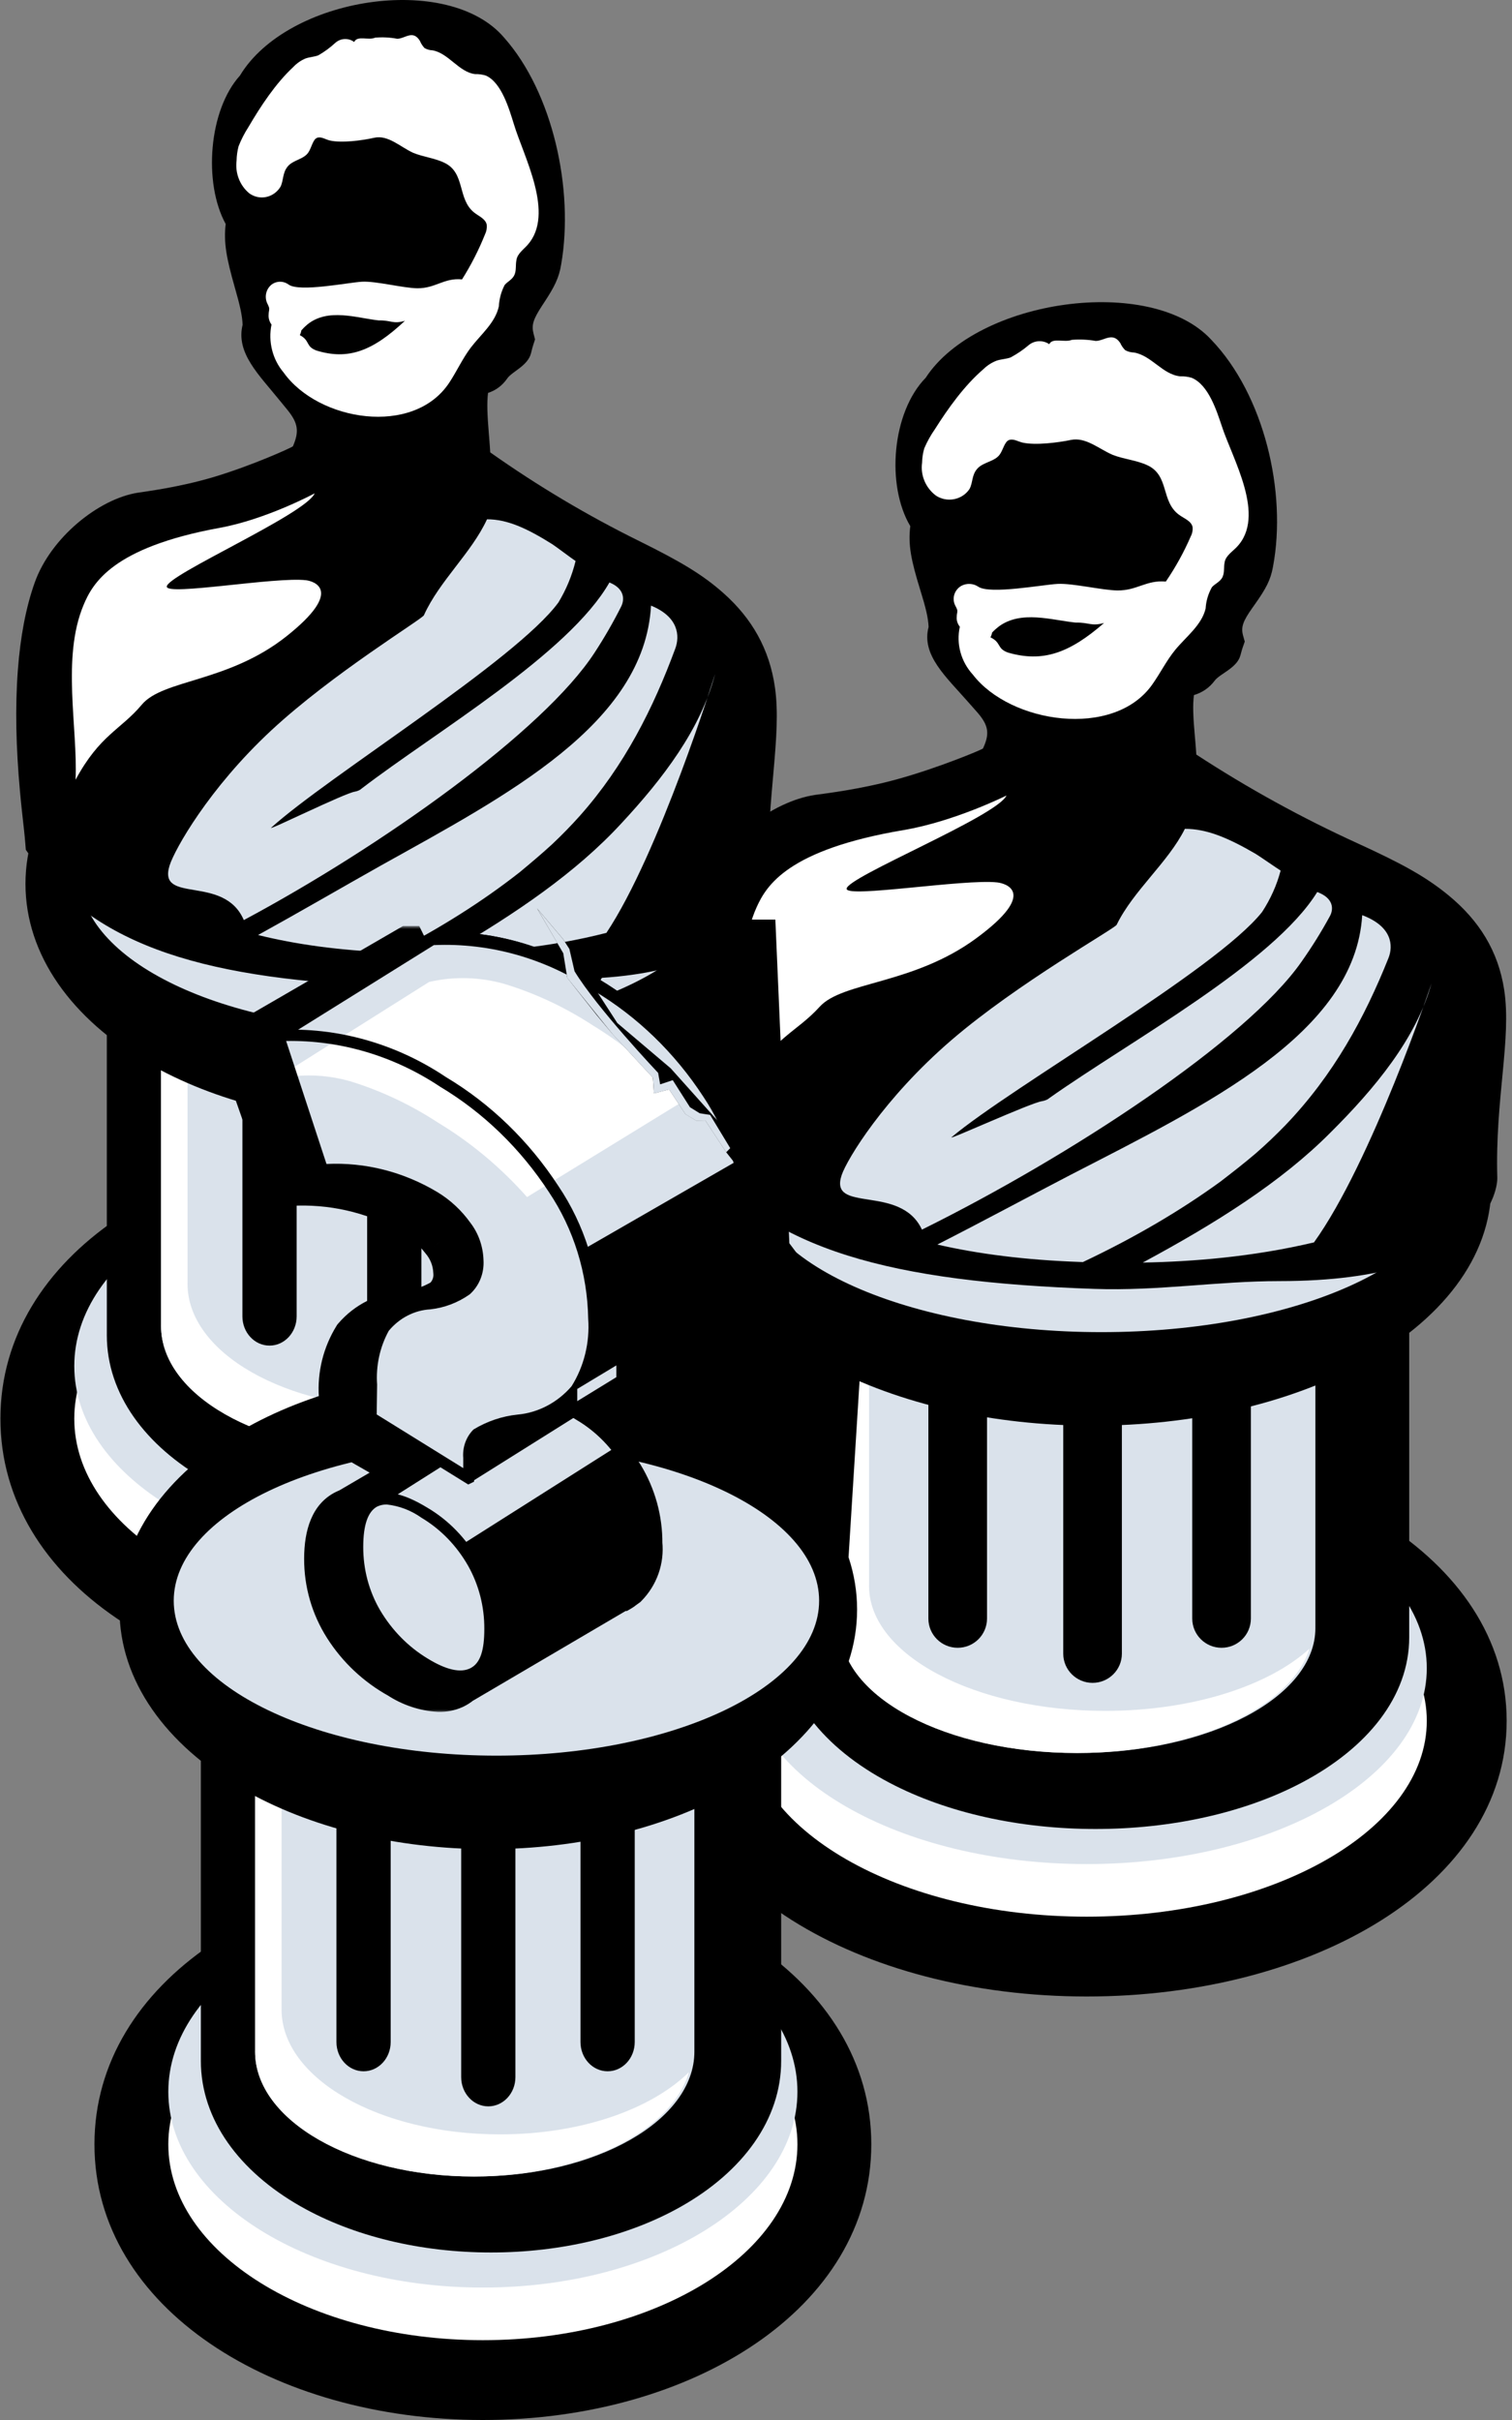 <svg width="250" height="400" viewBox="0 0 250 400" fill="none" xmlns="http://www.w3.org/2000/svg">
<rect x="0" y="0" width="250" height="400" fill="#808080" stroke="none"/>
<path d="M64.293 280.054C29.716 280.054 0.07 261.605 0.07 234.492C0.07 207.379 29.716 188.931 64.293 188.931C98.87 188.931 128.515 207.379 128.515 234.492C128.515 261.605 98.87 280.054 64.293 280.054Z" fill="black"/>
<path d="M64.293 266.859C93.017 266.859 116.303 252.368 116.303 234.492C116.303 216.617 93.017 202.126 64.293 202.126C35.568 202.126 12.283 216.617 12.283 234.492C12.283 252.368 35.568 266.859 64.293 266.859Z" fill="white"/>
<path d="M64.293 258.163C93.017 258.163 116.303 243.673 116.303 225.797C116.303 207.922 93.017 193.431 64.293 193.431C35.568 193.431 12.283 207.922 12.283 225.797C12.283 243.673 35.568 258.163 64.293 258.163Z" fill="#DAE2EB"/>
<path d="M113.613 220.695C113.613 230.429 107.241 238.99 97.127 244.737C88.418 249.685 77.264 252.366 65.638 252.366C54.012 252.366 42.857 249.685 34.148 244.737C24.035 238.99 17.663 230.429 17.663 220.695C17.663 220.602 17.663 220.509 17.665 220.416L17.663 150.62C17.663 142.248 26.132 135.461 36.58 135.461H94.696C105.143 135.461 113.613 142.248 113.613 150.62V220.51C113.613 220.536 113.613 220.563 113.613 220.589C113.613 220.625 113.613 220.66 113.613 220.695Z" fill="black"/>
<path d="M99.263 218.938H99.265V131.596H26.63L26.633 218.938C26.631 219.015 26.63 219.093 26.63 219.17C26.63 230.567 42.89 239.806 62.948 239.806C83.005 239.806 99.265 230.567 99.265 219.17C99.265 219.093 99.264 219.015 99.263 218.938Z" fill="#DAE2EB"/>
<path d="M98.368 222.555C95.542 232.342 80.667 239.806 62.741 239.806C42.798 239.806 26.63 230.567 26.63 219.17C26.63 219.093 26.631 219.015 26.633 218.938L26.63 131.596H31.008L31.01 211.976C31.008 212.053 31.008 212.131 31.008 212.208C31.008 223.605 47.175 232.844 67.118 232.844C80.463 232.844 92.117 228.707 98.368 222.555Z" fill="white"/>
<path d="M65.189 185.701C49.991 185.701 35.499 182.14 24.347 175.662C11.884 168.423 4.212 157.885 4.212 146.088C4.212 134.291 11.884 123.754 24.347 116.514C35.499 110.036 49.991 106.476 65.189 106.476C80.387 106.476 94.879 110.036 106.031 116.514C118.494 123.754 126.166 134.291 126.166 146.088C126.166 157.885 118.494 168.423 106.031 175.662C94.879 182.14 80.387 185.701 65.189 185.701Z" fill="black"/>
<path d="M66.534 170.243C96.001 170.243 119.889 158.78 119.889 144.639C119.889 130.499 96.001 119.036 66.534 119.036C37.067 119.036 13.179 130.499 13.179 144.639C13.179 158.78 37.067 170.243 66.534 170.243Z" fill="#DAE2EB"/>
<path fill-rule="evenodd" clip-rule="evenodd" d="M51.701 136.908C65.546 116.793 120.025 147.683 103.676 125.647C87.327 103.612 60.659 117.852 41.522 121.998C22.386 126.144 9.241 136.654 12.164 145.474C15.087 154.293 37.856 157.023 51.701 136.908Z" fill="black"/>
<path fill-rule="evenodd" clip-rule="evenodd" d="M84.917 177.006C87.393 177.006 89.401 179.169 89.401 181.837V217.585C89.401 220.253 87.393 222.415 84.917 222.415C82.441 222.415 80.434 220.253 80.434 217.585V181.837C80.434 179.169 82.441 177.006 84.917 177.006Z" fill="black"/>
<path fill-rule="evenodd" clip-rule="evenodd" d="M65.189 177.006C67.666 177.006 69.673 179.169 69.673 181.837V223.382C69.673 226.05 67.666 228.212 65.189 228.212C62.713 228.212 60.706 226.05 60.706 223.382V181.837C60.706 179.169 62.713 177.006 65.189 177.006Z" fill="black"/>
<path fill-rule="evenodd" clip-rule="evenodd" d="M44.565 177.006C47.041 177.006 49.048 179.169 49.048 181.837V217.585C49.048 220.253 47.041 222.415 44.565 222.415C42.088 222.415 40.081 220.253 40.081 217.585V181.837C40.081 179.169 42.088 177.006 44.565 177.006Z" fill="black"/>
<path fill-rule="evenodd" clip-rule="evenodd" d="M51.73 132.445C63.444 120.327 102.581 135.81 91.643 123.836C80.705 111.863 56.974 116.664 42.279 119.834C27.584 123.003 19.723 134.051 21.37 138.993C23.017 143.935 40.017 144.562 51.73 132.445Z" fill="white"/>
<path d="M105.743 89.458C112.507 92.81 116.14 94.95 119.611 98.031C124.32 102.211 127.231 107.269 128.137 113.65C129.29 121.779 126.728 131.737 127.086 144.795C127.119 146.008 126.024 161.813 93.81 161.806C84.268 161.804 75.292 163.464 65.449 163.094C34.593 161.933 15.823 156.814 4.773 141.175L4.27 140.463L4.199 139.574C4.131 138.74 4.052 137.907 3.961 137.075C3.941 136.889 3.738 135.094 3.665 134.419C3.522 133.104 3.398 131.87 3.283 130.587C2.658 123.597 2.478 116.979 2.958 110.689C3.371 105.272 4.265 100.442 5.735 96.308C8.395 88.822 16.339 82.469 22.754 81.445C24.039 81.239 29.594 80.563 35.356 78.84C41.669 76.951 48.182 74.002 48.432 73.771C49.489 71.323 49.297 69.954 47.557 67.79C47.391 67.586 46.553 66.568 46.311 66.269C42.768 61.887 38.979 58.351 40.115 53.678C40.043 52.089 39.703 50.592 38.809 47.459C37.444 42.671 36.956 40.076 37.316 37.025C33.588 30.237 34.513 18.197 39.67 12.497C47.544 -0.552 74.155 -4.586 83.342 6.212C91.412 15.292 94.928 31.357 92.788 43.694C92.432 45.916 91.686 47.393 89.974 49.999C89.79 50.278 89.704 50.408 89.615 50.545C88.163 52.772 87.85 53.739 88.222 55.164L88.465 56.099L88.167 57.015C88.062 57.337 87.981 57.641 87.802 58.371C87.289 60.468 84.662 61.406 83.869 62.555C83.067 63.715 81.998 64.521 80.691 64.944C80.493 66.617 80.565 68.504 80.839 71.829C80.868 72.17 80.88 72.319 80.895 72.508C80.966 73.39 81.019 74.114 81.055 74.773C88.928 80.333 97.18 85.241 105.743 89.458Z" fill="black"/>
<path d="M39.447 24.179C39.885 23.063 40.432 21.997 41.079 20.997C43.071 17.593 45.56 13.799 48.511 11.056C49.086 10.45 49.774 9.974 50.532 9.659C51.217 9.42 51.949 9.402 52.634 9.145C53.632 8.573 54.567 7.888 55.421 7.101C56.309 6.295 57.609 6.23 58.564 6.943C59.07 5.807 60.923 6.724 62.023 6.226C63.242 6.119 64.468 6.18 65.671 6.407C66.973 6.405 68.262 4.856 69.431 6.758C69.613 7.201 69.872 7.604 70.195 7.947C70.6 8.178 71.052 8.305 71.514 8.319C74.183 8.791 75.889 11.951 78.575 12.253C79.181 12.233 79.787 12.318 80.366 12.506C82.953 13.692 84.185 18.026 84.963 20.508C86.584 25.895 91.797 35.358 87.231 40.484C86.546 41.25 85.601 41.898 85.404 42.901C85.207 43.905 85.402 44.602 85.075 45.401C84.748 46.201 83.901 46.542 83.444 47.104C82.876 48.195 82.546 49.404 82.479 50.643C81.873 53.381 79.525 55.255 77.845 57.452C76.491 59.239 75.544 61.332 74.304 63.221C68.397 72.226 52.606 69.615 46.886 61.563C45.057 59.405 44.318 56.467 44.894 53.643C44.582 53.231 44.411 52.723 44.407 52.198C44.408 51.867 44.441 51.536 44.506 51.212L44.507 50.906C44.446 50.693 44.365 50.488 44.263 50.294C43.617 49.109 43.995 47.6 45.114 46.892C45.932 46.414 46.937 46.466 47.703 47.024C49.476 48.347 57.597 46.688 59.844 46.566C62.143 46.432 66.706 47.63 69.007 47.649C72.014 47.675 73.4 45.893 76.395 46.18C77.882 43.824 79.156 41.328 80.199 38.726C80.441 38.233 80.538 37.677 80.478 37.127C80.252 36.142 79.178 35.752 78.413 35.141C75.599 32.918 76.973 28.631 73.54 26.936C71.912 26.122 69.975 25.955 68.282 25.244C66.151 24.261 64.151 22.257 61.87 22.771C59.916 23.216 56.479 23.677 54.526 23.221C53.81 23.052 53.11 22.526 52.426 22.782C51.742 23.038 51.528 24.365 51.006 25.165C50.239 26.356 48.497 26.41 47.584 27.499C46.67 28.589 46.913 29.847 46.358 30.902C45.819 31.764 44.97 32.364 44.004 32.564C43.038 32.764 42.036 32.547 41.227 31.964C39.656 30.676 38.854 28.615 39.118 26.543C39.133 25.744 39.243 24.95 39.447 24.179ZM62.627 52.962C58.986 52.567 54.245 50.861 50.826 53.63C50.469 53.926 50.134 54.253 49.826 54.609C49.782 54.884 49.697 55.151 49.574 55.396C51.298 56.29 50.497 57.258 52.303 57.933C57.555 59.553 61.592 58.065 66.954 53.021C64.956 53.624 64.694 52.91 62.627 52.962Z" fill="white"/>
<path d="M52.03 81.543C50.558 84.993 27.596 95.027 27.575 96.96C27.558 98.531 45.548 95.299 50.617 95.909C51.782 96.05 57.039 97.49 47.386 105.156C37.733 112.822 26.967 112.272 23.455 116.462C19.942 120.652 16.519 121.436 12.492 128.888C12.884 120.302 10.166 108.746 13.811 100.014C15.314 96.413 18.578 90.489 36.301 87.253C44.085 85.832 52.03 81.543 52.03 81.543Z" fill="white"/>
<path fill-rule="evenodd" clip-rule="evenodd" d="M100.267 154.192C90.838 156.606 81.624 157.377 74.08 157.527C74.134 157.496 74.189 157.464 74.243 157.432C85.262 151.01 95.243 144.24 102.766 136.064C109.565 128.755 115.899 120.497 118.237 111.379C118.244 111.418 109.062 140.988 100.267 154.192ZM64.533 157.427C56.056 157.108 48.837 156.084 42.668 154.549C49.538 150.761 56.223 146.866 63.015 143.043C83.79 131.464 106.551 119.686 107.643 100.105C112.208 101.956 112.428 105.123 111.649 107.22C108.015 117.039 103.287 126.506 95.867 134.856C94.44 136.452 92.923 138.008 91.316 139.523C89.603 141.099 87.778 142.632 85.958 144.147C79.765 149.01 72.741 153.45 64.93 157.441C64.796 157.437 64.664 157.432 64.533 157.427ZM28.045 143.041C28.872 140.43 34.482 130.369 44.84 120.74C54.989 111.307 69.896 102.282 70.093 101.689C72.639 96.032 77.966 91.388 80.523 85.837C83.845 85.825 87.105 87.307 91.314 89.95C91.87 90.299 94.665 92.412 95.168 92.731C94.581 95.135 93.635 97.421 92.337 99.572C85.333 109.148 54.19 128.341 44.839 136.81C44.146 137.439 57.033 131.072 58.692 130.849C59.175 130.753 59.553 130.578 59.798 130.336C72.029 120.972 94.015 108.088 100.765 96.277C103.311 97.302 103.288 99.135 102.687 100.292C101.398 102.852 99.953 105.36 98.351 107.816C89.931 120.838 63.015 139.942 40.314 152.082C37.025 144.424 26.001 149.54 28.045 143.041Z" fill="#DAE2EB"/>
<path d="M179.679 330C142.294 330 110.242 311.551 110.242 284.439C110.242 257.326 142.294 238.877 179.679 238.877C217.063 238.877 249.116 257.326 249.116 284.439C249.116 311.551 217.063 330 179.679 330Z" fill="black"/>
<path d="M179.679 316.805C210.735 316.805 235.911 302.314 235.911 284.439C235.911 266.563 210.735 252.072 179.679 252.072C148.622 252.072 123.446 266.563 123.446 284.439C123.446 302.314 148.622 316.805 179.679 316.805Z" fill="white"/>
<path d="M179.679 308.11C210.735 308.11 235.911 293.619 235.911 275.743C235.911 257.868 210.735 243.377 179.679 243.377C148.622 243.377 123.446 257.868 123.446 275.743C123.446 293.619 148.622 308.11 179.679 308.11Z" fill="#DAE2EB"/>
<path d="M233.003 270.641C233.003 280.375 226.114 288.936 215.179 294.683C205.763 299.632 193.703 302.313 181.133 302.313C168.563 302.313 156.503 299.632 147.087 294.683C136.153 288.936 129.263 280.375 129.263 270.641C129.263 270.548 129.263 270.455 129.265 270.362L129.263 200.566C129.263 192.194 138.42 185.407 149.716 185.407H212.551C223.846 185.407 233.003 192.194 233.003 200.566V270.456C233.003 270.483 233.003 270.509 233.003 270.536C233.003 270.571 233.003 270.606 233.003 270.641Z" fill="black"/>
<path d="M217.488 268.884H217.491V181.542H138.959L138.961 268.884C138.959 268.962 138.959 269.039 138.959 269.116C138.959 280.513 156.539 289.752 178.225 289.752C199.911 289.752 217.491 280.513 217.491 269.116C217.491 269.039 217.49 268.962 217.488 268.884Z" fill="#DAE2EB"/>
<path d="M216.521 272.502C213.465 282.288 197.382 289.752 178.001 289.752C156.439 289.752 138.959 280.513 138.959 269.116C138.959 269.039 138.959 268.962 138.961 268.884L138.959 181.542H143.691L143.694 261.923C143.692 262 143.691 262.077 143.691 262.154C143.691 273.551 161.171 282.79 182.734 282.79C197.162 282.79 209.763 278.654 216.521 272.502Z" fill="white"/>
<path d="M180.649 235.647C164.217 235.647 148.548 232.086 136.491 225.608C123.016 218.369 114.72 207.832 114.72 196.034C114.72 184.237 123.016 173.7 136.491 166.461C148.548 159.983 164.217 156.422 180.649 156.422C197.08 156.422 212.749 159.983 224.806 166.461C238.281 173.7 246.577 184.237 246.577 196.034C246.577 207.832 238.281 218.369 224.806 225.608C212.749 232.086 197.08 235.647 180.649 235.647Z" fill="black"/>
<path d="M182.103 220.189C213.962 220.189 239.79 208.726 239.79 194.586C239.79 180.445 213.962 168.982 182.103 168.982C150.243 168.982 124.415 180.445 124.415 194.586C124.415 208.726 150.243 220.189 182.103 220.189Z" fill="#DAE2EB"/>
<path fill-rule="evenodd" clip-rule="evenodd" d="M166.065 186.854C181.033 166.739 239.936 197.629 222.26 175.594C204.584 153.558 175.75 167.798 155.06 171.944C134.369 176.09 120.158 186.601 123.318 195.42C126.478 204.24 151.096 206.969 166.065 186.854Z" fill="black"/>
<path fill-rule="evenodd" clip-rule="evenodd" d="M201.978 226.952C204.655 226.952 206.825 229.115 206.825 231.783V267.531C206.825 270.199 204.655 272.362 201.978 272.362C199.301 272.362 197.13 270.199 197.13 267.531V231.783C197.13 229.115 199.301 226.952 201.978 226.952Z" fill="black"/>
<path fill-rule="evenodd" clip-rule="evenodd" d="M180.648 226.952C183.326 226.952 185.496 229.115 185.496 231.783V273.328C185.496 275.996 183.326 278.159 180.648 278.159C177.971 278.159 175.801 275.996 175.801 273.328V231.783C175.801 229.115 177.971 226.952 180.648 226.952Z" fill="black"/>
<path fill-rule="evenodd" clip-rule="evenodd" d="M158.349 226.952C161.026 226.952 163.197 229.115 163.197 231.783V267.531C163.197 270.199 161.026 272.362 158.349 272.362C155.672 272.362 153.501 270.199 153.501 267.531V231.783C153.501 229.115 155.672 226.952 158.349 226.952Z" fill="black"/>
<path fill-rule="evenodd" clip-rule="evenodd" d="M166.097 182.391C178.761 170.274 221.076 185.756 209.249 173.782C197.423 161.809 171.766 166.61 155.878 169.78C139.989 172.95 131.49 183.998 133.271 188.939C135.052 193.881 153.433 194.508 166.097 182.391Z" fill="white"/>
<path d="M224.495 139.405C231.808 142.756 235.736 144.896 239.489 147.978C244.58 152.157 247.728 157.215 248.706 163.597C249.953 171.725 247.183 181.683 247.57 194.741C247.606 195.954 246.422 211.759 211.593 211.752C201.276 211.75 191.571 213.41 180.929 213.04C147.568 211.879 127.274 206.76 115.327 191.121L114.783 190.41L114.705 189.52C114.633 188.686 114.547 187.853 114.449 187.021C114.427 186.836 114.208 185.04 114.128 184.365C113.974 183.05 113.839 181.816 113.715 180.533C113.04 173.543 112.845 166.925 113.364 160.635C113.811 155.219 114.778 150.389 116.366 146.254C119.242 138.768 127.832 132.416 134.767 131.391C136.157 131.186 142.162 130.509 148.393 128.786C155.218 126.898 162.26 123.949 162.53 123.717C163.673 121.269 163.466 119.9 161.584 117.737C161.405 117.532 160.499 116.515 160.237 116.215C156.406 111.833 152.31 108.297 153.538 103.624C153.46 102.035 153.092 100.538 152.126 97.405C150.65 92.617 150.123 90.022 150.512 86.971C146.481 80.183 147.482 68.143 153.057 62.443C161.571 49.394 190.342 45.36 200.275 56.158C209 65.238 212.801 81.303 210.488 93.64C210.102 95.862 209.297 97.339 207.445 99.945C207.246 100.224 207.154 100.354 207.057 100.492C205.487 102.718 205.149 103.686 205.55 105.111L205.814 106.045L205.491 106.961C205.378 107.283 205.291 107.587 205.097 108.317C204.542 110.414 201.702 111.352 200.844 112.501C199.978 113.661 198.822 114.467 197.409 114.891C197.194 116.564 197.272 118.45 197.569 121.775C197.599 122.116 197.613 122.265 197.629 122.454C197.706 123.336 197.763 124.06 197.802 124.719C206.315 130.279 215.236 135.187 224.495 139.405Z" fill="black"/>
<path d="M152.815 74.126C153.289 73.01 153.881 71.944 154.58 70.944C156.733 67.54 159.425 63.746 162.616 61.004C163.237 60.397 163.981 59.922 164.801 59.606C165.541 59.367 166.333 59.349 167.073 59.093C168.152 58.521 169.163 57.835 170.086 57.048C171.047 56.243 172.452 56.177 173.484 56.89C174.032 55.754 176.035 56.671 177.225 56.173C178.542 56.067 179.868 56.128 181.168 56.354C182.577 56.352 183.97 54.803 185.234 56.706C185.43 57.148 185.71 57.552 186.06 57.895C186.498 58.125 186.986 58.252 187.486 58.267C190.372 58.739 192.216 61.899 195.12 62.201C195.776 62.18 196.43 62.266 197.056 62.453C199.854 63.639 201.185 67.973 202.027 70.455C203.779 75.843 209.416 85.306 204.479 90.431C203.739 91.197 202.717 91.845 202.504 92.849C202.291 93.852 202.501 94.549 202.148 95.349C201.795 96.148 200.879 96.49 200.385 97.052C199.771 98.143 199.414 99.351 199.341 100.59C198.686 103.329 196.148 105.203 194.331 107.399C192.867 109.186 191.843 111.279 190.502 113.169C184.116 122.173 167.043 119.562 160.858 111.511C158.881 109.352 158.082 106.414 158.704 103.59C158.367 103.179 158.182 102.67 158.178 102.145C158.179 101.814 158.215 101.483 158.285 101.159L158.286 100.853C158.221 100.64 158.133 100.435 158.023 100.241C157.324 99.056 157.732 97.547 158.943 96.839C159.827 96.362 160.914 96.413 161.742 96.971C163.659 98.295 172.439 96.635 174.869 96.513C177.354 96.379 182.288 97.577 184.775 97.596C188.026 97.622 189.525 95.84 192.763 96.127C194.371 93.771 195.748 91.276 196.877 88.674C197.138 88.18 197.243 87.624 197.178 87.075C196.933 86.089 195.772 85.699 194.945 85.088C191.903 82.865 193.388 78.578 189.676 76.883C187.917 76.069 185.822 75.902 183.992 75.191C181.687 74.208 179.525 72.204 177.059 72.718C174.946 73.163 171.231 73.624 169.119 73.168C168.344 72.999 167.588 72.473 166.848 72.729C166.109 72.985 165.878 74.312 165.313 75.112C164.484 76.303 162.6 76.357 161.613 77.447C160.625 78.536 160.887 79.794 160.287 80.849C159.705 81.712 158.787 82.311 157.742 82.511C156.698 82.711 155.615 82.495 154.74 81.912C153.041 80.623 152.174 78.563 152.459 76.491C152.476 75.692 152.595 74.897 152.815 74.126ZM177.877 102.909C173.941 102.515 168.815 100.808 165.118 103.577C164.732 103.873 164.371 104.2 164.037 104.556C163.989 104.832 163.897 105.098 163.764 105.344C165.628 106.237 164.762 107.206 166.715 107.88C172.393 109.5 176.758 108.012 182.556 102.968C180.396 103.571 180.112 102.858 177.877 102.909Z" fill="white"/>
<path d="M166.42 131.489C164.83 134.939 140.003 144.974 139.98 146.906C139.962 148.477 159.412 145.245 164.893 145.856C166.153 145.996 171.836 147.436 161.4 155.102C150.963 162.768 139.323 162.218 135.525 166.408C131.728 170.598 128.026 171.382 123.673 178.834C124.097 170.248 121.158 158.692 125.099 149.961C126.724 146.36 130.252 140.435 149.415 137.2C157.831 135.779 166.42 131.489 166.42 131.489Z" fill="white"/>
<path fill-rule="evenodd" clip-rule="evenodd" d="M217.259 205.355C207.064 207.769 197.101 208.541 188.945 208.69C189.004 208.659 189.063 208.627 189.121 208.595C201.035 202.173 211.826 195.404 219.96 187.227C227.312 179.918 234.159 171.66 236.687 162.542C236.695 162.582 226.767 192.151 217.259 205.355ZM178.623 208.59C169.458 208.271 161.652 207.247 154.983 205.713C162.411 201.924 169.639 198.029 176.982 194.206C199.444 182.627 224.053 170.849 225.233 151.268C230.169 153.119 230.407 156.286 229.565 158.384C225.635 168.202 220.524 177.669 212.501 186.019C210.958 187.615 209.318 189.171 207.58 190.686C205.729 192.262 203.755 193.795 201.787 195.311C195.092 200.173 187.498 204.613 179.052 208.605C178.908 208.6 178.765 208.595 178.623 208.59ZM139.173 194.204C140.067 191.593 146.132 181.532 157.331 171.904C168.304 162.47 184.421 153.445 184.634 152.852C187.388 147.195 193.146 142.551 195.911 137C199.503 136.988 203.028 138.47 207.578 141.113C208.179 141.462 211.202 143.575 211.745 143.894C211.111 146.298 210.088 148.584 208.684 150.735C201.112 160.311 167.44 179.505 157.33 187.973C156.581 188.602 170.514 182.235 172.308 182.012C172.83 181.916 173.239 181.741 173.503 181.499C186.728 172.135 210.499 159.252 217.797 147.44C220.549 148.465 220.525 150.298 219.875 151.456C218.482 154.015 216.919 156.523 215.187 158.979C206.083 172.001 176.982 191.105 152.437 203.245C148.882 195.587 136.963 200.703 139.173 194.204Z" fill="#DAE2EB"/>
<path d="M79.841 400C45.264 400 15.618 381.551 15.618 354.439C15.618 327.326 45.264 308.877 79.841 308.877C114.417 308.877 144.063 327.326 144.063 354.439C144.063 381.551 114.417 400 79.841 400Z" fill="black"/>
<path d="M79.841 386.805C108.565 386.805 131.851 372.314 131.851 354.439C131.851 336.563 108.565 322.072 79.841 322.072C51.116 322.072 27.831 336.563 27.831 354.439C27.831 372.314 51.116 386.805 79.841 386.805Z" fill="white"/>
<path d="M79.841 378.11C108.565 378.11 131.851 363.619 131.851 345.743C131.851 327.868 108.565 313.377 79.841 313.377C51.116 313.377 27.831 327.868 27.831 345.743C27.831 363.619 51.116 378.11 79.841 378.11Z" fill="#DAE2EB"/>
<path d="M129.161 340.64C129.161 350.374 122.789 358.935 112.675 364.682C103.966 369.631 92.812 372.312 81.186 372.312C69.56 372.312 58.405 369.631 49.696 364.682C39.583 358.935 33.211 350.374 33.211 340.64C33.211 340.547 33.211 340.454 33.213 340.361L33.211 270.565C33.211 262.193 41.68 255.406 52.127 255.406H110.244C120.691 255.406 129.161 262.193 129.161 270.565V340.455C129.161 340.482 129.161 340.508 129.161 340.535C129.161 340.57 129.161 340.605 129.161 340.64Z" fill="black"/>
<path d="M114.811 338.884H114.813V251.542H42.178L42.181 338.884C42.179 338.962 42.178 339.039 42.178 339.116C42.178 350.513 58.438 359.752 78.496 359.752C98.553 359.752 114.813 350.513 114.813 339.116C114.813 339.039 114.812 338.962 114.811 338.884Z" fill="#DAE2EB"/>
<path d="M113.916 342.502C111.09 352.288 96.215 359.752 78.289 359.752C58.346 359.752 42.178 350.513 42.178 339.116C42.178 339.039 42.179 338.962 42.181 338.884L42.178 251.542H46.556L46.558 331.923C46.556 332 46.555 332.077 46.555 332.154C46.555 343.551 62.723 352.79 82.666 352.79C96.011 352.79 107.665 348.654 113.916 342.502Z" fill="white"/>
<path d="M80.738 305.647C65.54 305.647 51.047 302.086 39.896 295.608C27.433 288.369 19.76 277.832 19.76 266.034C19.76 254.237 27.433 243.7 39.896 236.461C51.047 229.983 65.54 226.422 80.738 226.422C95.936 226.422 110.428 229.983 121.58 236.461C134.042 243.7 141.715 254.237 141.715 266.034C141.715 277.832 134.042 288.369 121.58 295.608C110.428 302.086 95.936 305.647 80.738 305.647Z" fill="black"/>
<path d="M82.082 290.189C111.549 290.189 135.437 278.726 135.437 264.586C135.437 250.445 111.549 238.982 82.082 238.982C52.615 238.982 28.727 250.445 28.727 264.586C28.727 278.726 52.615 290.189 82.082 290.189Z" fill="#DAE2EB"/>
<path fill-rule="evenodd" clip-rule="evenodd" d="M100.465 296.951C102.941 296.951 104.949 299.114 104.949 301.782V337.53C104.949 340.198 102.941 342.361 100.465 342.361C97.989 342.361 95.981 340.198 95.981 337.53V301.782C95.981 299.114 97.989 296.951 100.465 296.951Z" fill="black"/>
<path fill-rule="evenodd" clip-rule="evenodd" d="M80.737 296.951C83.213 296.951 85.221 299.114 85.221 301.782V343.327C85.221 345.995 83.213 348.158 80.737 348.158C78.261 348.158 76.254 345.995 76.254 343.327V301.782C76.254 299.114 78.261 296.951 80.737 296.951Z" fill="black"/>
<path fill-rule="evenodd" clip-rule="evenodd" d="M60.113 296.951C62.589 296.951 64.596 299.114 64.596 301.782V337.53C64.596 340.198 62.589 342.361 60.113 342.361C57.636 342.361 55.629 340.198 55.629 337.53V301.782C55.629 299.114 57.636 296.951 60.113 296.951Z" fill="black"/>
<path d="M142.546 221.5L130.514 205.5L128.2 152H117.094L110.152 172L123.11 196.5L108.764 221.5L106.45 233.5L123.11 240.5L140.232 258.5L142.546 221.5Z" fill="black"/>
<mask id="path-47-outside-1_838_44408" maskUnits="userSpaceOnUse" x="32.834" y="153.06" width="96" height="130" fill="black">
<rect fill="white" x="32.834" y="153.06" width="96" height="130"/>
<path fill-rule="evenodd" clip-rule="evenodd" d="M102.627 227.972V230.627L94.625 235.269C98.203 237.301 101.211 240.196 103.371 243.688C105.461 247.139 106.55 251.095 106.52 255.122C106.659 256.469 106.498 257.829 106.048 259.107C105.598 260.385 104.87 261.548 103.917 262.515L103.371 262.909C103.21 263.048 103.036 263.172 102.851 263.279H102.628L76.452 278.658C76.092 278.963 75.693 279.217 75.255 279.419C74.4 279.804 73.467 279.99 72.528 279.961C70.095 279.81 67.745 279.028 65.71 277.694C62.005 275.645 58.876 272.705 56.611 269.143C54.421 265.701 53.269 261.708 53.288 257.635C53.288 253.274 54.479 250.489 56.834 249.306C57.021 249.212 57.213 249.13 57.41 249.059L67.1 243.385L55.718 236.862V230.726C55.474 227.215 56.341 223.717 58.198 220.721C59.275 219.462 60.597 218.432 62.083 217.691C63.57 216.95 65.191 216.514 66.85 216.409C69.038 216.217 71.151 215.526 73.024 214.388C73.607 213.866 74.057 213.214 74.337 212.486C74.617 211.758 74.72 210.974 74.636 210.199C74.547 208.386 73.859 206.654 72.677 205.27C71.236 203.411 69.431 201.86 67.371 200.712C61.432 197.448 54.683 195.927 47.908 196.325L46.941 195.561L39.386 173.966L39.231 173.851L38.834 172.742L39.012 172.614L38.958 172.57L39.484 172.265C39.571 172.202 39.664 172.148 39.762 172.104L67.312 156.137L67.445 156.06H67.445L71.18 163.693C74.285 163.495 77.411 163.793 80.438 164.586C85.979 166.146 91.283 168.442 96.206 171.412C102.188 174.786 107.621 179.039 112.322 184.029L89.413 197.037C89.647 197.356 89.879 197.677 90.107 198.001C92.362 201.091 94.134 204.476 95.382 208.04L122.661 193.516L123.95 203.422L122.983 213.18L116.611 219.193L102.187 227.071L102.627 227.972ZM124.966 203.866C124.802 195.948 122.207 188.27 117.528 181.86C117.201 181.395 116.866 180.935 116.526 180.48C116.866 180.935 117.2 181.395 117.528 181.86C122.207 188.27 124.802 195.948 124.966 203.866C124.979 204.055 124.989 204.243 124.997 204.432C124.989 204.243 124.979 204.055 124.966 203.866ZM120.414 217.565L119.611 218.035L119.462 218.133L120.428 217.591L120.414 217.565ZM119.233 218.283C118.508 218.757 117.776 219.22 117.037 219.672C117.803 219.268 118.538 218.804 119.233 218.283ZM96.709 163.412C96.947 163.555 97.184 163.7 97.421 163.847C97.63 163.962 97.84 164.08 98.048 164.198C97.84 164.08 97.63 163.962 97.421 163.847C97.185 163.7 96.947 163.555 96.709 163.412Z"/>
</mask>
<path fill-rule="evenodd" clip-rule="evenodd" d="M102.627 227.972V230.627L94.625 235.269C98.203 237.301 101.211 240.196 103.371 243.688C105.461 247.139 106.55 251.095 106.52 255.122C106.659 256.469 106.498 257.829 106.048 259.107C105.598 260.385 104.87 261.548 103.917 262.515L103.371 262.909C103.21 263.048 103.036 263.172 102.851 263.279H102.628L76.452 278.658C76.092 278.963 75.693 279.217 75.255 279.419C74.4 279.804 73.467 279.99 72.528 279.961C70.095 279.81 67.745 279.028 65.71 277.694C62.005 275.645 58.876 272.705 56.611 269.143C54.421 265.701 53.269 261.708 53.288 257.635C53.288 253.274 54.479 250.489 56.834 249.306C57.021 249.212 57.213 249.13 57.41 249.059L67.1 243.385L55.718 236.862V230.726C55.474 227.215 56.341 223.717 58.198 220.721C59.275 219.462 60.597 218.432 62.083 217.691C63.57 216.95 65.191 216.514 66.85 216.409C69.038 216.217 71.151 215.526 73.024 214.388C73.607 213.866 74.057 213.214 74.337 212.486C74.617 211.758 74.72 210.974 74.636 210.199C74.547 208.386 73.859 206.654 72.677 205.27C71.236 203.411 69.431 201.86 67.371 200.712C61.432 197.448 54.683 195.927 47.908 196.325L46.941 195.561L39.386 173.966L39.231 173.851L38.834 172.742L39.012 172.614L38.958 172.57L39.484 172.265C39.571 172.202 39.664 172.148 39.762 172.104L67.312 156.137L67.445 156.06H67.445L71.18 163.693C74.285 163.495 77.411 163.793 80.438 164.586C85.979 166.146 91.283 168.442 96.206 171.412C102.188 174.786 107.621 179.039 112.322 184.029L89.413 197.037C89.647 197.356 89.879 197.677 90.107 198.001C92.362 201.091 94.134 204.476 95.382 208.04L122.661 193.516L123.95 203.422L122.983 213.18L116.611 219.193L102.187 227.071L102.627 227.972ZM124.966 203.866C124.802 195.948 122.207 188.27 117.528 181.86C117.201 181.395 116.866 180.935 116.526 180.48C116.866 180.935 117.2 181.395 117.528 181.86C122.207 188.27 124.802 195.948 124.966 203.866C124.979 204.055 124.989 204.243 124.997 204.432C124.989 204.243 124.979 204.055 124.966 203.866ZM120.414 217.565L119.611 218.035L119.462 218.133L120.428 217.591L120.414 217.565ZM119.233 218.283C118.508 218.757 117.776 219.22 117.037 219.672C117.803 219.268 118.538 218.804 119.233 218.283ZM96.709 163.412C96.947 163.555 97.184 163.7 97.421 163.847C97.63 163.962 97.84 164.08 98.048 164.198C97.84 164.08 97.63 163.962 97.421 163.847C97.185 163.7 96.947 163.555 96.709 163.412Z" fill="black"/>
<path d="M102.627 230.627L104.133 233.222L105.627 232.355V230.627H102.627ZM102.627 227.972H105.627V227.277L105.322 226.653L102.627 227.972ZM94.625 235.269L93.12 232.673L88.599 235.295L93.143 237.877L94.625 235.269ZM103.371 243.688L105.938 242.134L105.93 242.122L105.923 242.11L103.371 243.688ZM106.52 255.122L103.52 255.1L103.519 255.265L103.536 255.43L106.52 255.122ZM106.048 259.107L103.218 258.111L103.218 258.111L106.048 259.107ZM103.917 262.515L105.674 264.946L105.877 264.8L106.052 264.622L103.917 262.515ZM103.371 262.909L101.614 260.478L101.51 260.553L101.412 260.637L103.371 262.909ZM102.851 263.279V266.279H103.654L104.35 265.877L102.851 263.279ZM102.628 263.279V260.279H101.811L101.108 260.692L102.628 263.279ZM76.452 278.658L74.932 276.072L74.71 276.202L74.513 276.369L76.452 278.658ZM75.255 279.419L76.488 282.154L76.501 282.149L76.513 282.143L75.255 279.419ZM72.528 279.961L72.342 282.955L72.389 282.958L72.437 282.96L72.528 279.961ZM65.71 277.694L67.355 275.185L67.261 275.123L67.162 275.069L65.71 277.694ZM56.611 269.143L59.142 267.533L59.142 267.533L56.611 269.143ZM53.288 257.635L56.288 257.65L56.288 257.643V257.635H53.288ZM56.834 249.306L58.18 251.987L58.18 251.987L56.834 249.306ZM57.41 249.059L58.427 251.881L58.687 251.787L58.926 251.648L57.41 249.059ZM67.1 243.385L68.616 245.974L73.085 243.358L68.592 240.783L67.1 243.385ZM55.718 236.862H52.718V238.6L54.227 239.465L55.718 236.862ZM55.718 230.726H58.718V230.621L58.711 230.517L55.718 230.726ZM58.198 220.721L55.919 218.77L55.769 218.945L55.648 219.141L58.198 220.721ZM62.083 217.691L63.421 220.376H63.421L62.083 217.691ZM66.85 216.409L67.04 219.403L67.076 219.4L67.112 219.397L66.85 216.409ZM73.024 214.388L74.581 216.952L74.818 216.808L75.025 216.623L73.024 214.388ZM74.337 212.486L77.137 213.563L77.137 213.563L74.337 212.486ZM74.636 210.199L71.639 210.345L71.644 210.434L71.653 210.522L74.636 210.199ZM72.677 205.27L70.305 207.108L70.349 207.164L70.396 207.219L72.677 205.27ZM67.371 200.712L68.832 198.091L68.824 198.087L68.816 198.082L67.371 200.712ZM47.908 196.325L46.049 198.679L46.944 199.387L48.084 199.32L47.908 196.325ZM46.941 195.561L44.11 196.552L44.398 197.375L45.082 197.915L46.941 195.561ZM39.386 173.966L42.218 172.976L41.913 172.104L41.17 171.555L39.386 173.966ZM39.231 173.851L36.406 174.862L36.713 175.72L37.446 176.263L39.231 173.851ZM38.834 172.742L37.077 170.311L35.25 171.631L36.009 173.753L38.834 172.742ZM39.012 172.614L40.77 175.045L43.952 172.745L40.896 170.279L39.012 172.614ZM38.958 172.57L37.454 169.974L33.677 172.163L37.074 174.905L38.958 172.57ZM39.484 172.265L40.988 174.861L41.122 174.783L41.247 174.693L39.484 172.265ZM39.762 172.104L40.992 174.84L41.133 174.777L41.266 174.7L39.762 172.104ZM67.312 156.137L68.816 158.733L68.817 158.732L67.312 156.137ZM67.445 156.06V153.06H66.638L65.94 153.464L67.445 156.06ZM67.445 156.06L70.14 154.741L69.318 153.06H67.445V156.06ZM71.18 163.693L68.485 165.012L69.368 166.815L71.371 166.687L71.18 163.693ZM80.438 164.586L81.251 161.698L81.224 161.691L81.198 161.684L80.438 164.586ZM96.206 171.412L94.657 173.981L94.694 174.003L94.732 174.025L96.206 171.412ZM112.322 184.029L113.803 186.637L117.125 184.751L114.505 181.971L112.322 184.029ZM89.413 197.037L87.932 194.428L84.998 196.094L86.995 198.813L89.413 197.037ZM90.107 198.001L87.654 199.729L87.669 199.749L87.684 199.77L90.107 198.001ZM95.382 208.04L92.55 209.032L93.706 212.331L96.792 210.688L95.382 208.04ZM122.661 193.516L125.636 193.128L125.076 188.831L121.251 190.868L122.661 193.516ZM123.95 203.422L126.935 203.718L126.969 203.376L126.925 203.035L123.95 203.422ZM122.983 213.18L125.042 215.362L125.858 214.592L125.968 213.476L122.983 213.18ZM116.611 219.193L118.049 221.826L118.389 221.64L118.67 221.375L116.611 219.193ZM102.187 227.071L100.749 224.438L98.231 225.813L99.492 228.389L102.187 227.071ZM117.528 181.86L115.076 183.588L115.09 183.609L115.105 183.629L117.528 181.86ZM124.966 203.866L121.967 203.928L121.968 203.999L121.973 204.07L124.966 203.866ZM117.528 181.86L115.076 183.588L115.09 183.609L115.105 183.629L117.528 181.86ZM124.966 203.866L121.967 203.928L121.968 203.999L121.973 204.07L124.966 203.866ZM124.997 204.432L121.999 204.549L127.994 204.316L124.997 204.432ZM119.611 218.035L118.097 215.445L118.027 215.486L117.959 215.53L119.611 218.035ZM120.414 217.565L123.021 216.081L121.519 213.444L118.9 214.976L120.414 217.565ZM119.462 218.133L117.81 215.629L120.929 220.75L119.462 218.133ZM120.428 217.591L121.896 220.208L124.53 218.731L123.035 216.106L120.428 217.591ZM119.233 218.283L121.031 220.685L117.592 215.772L119.233 218.283ZM117.037 219.672L115.471 217.114L118.438 222.325L117.037 219.672ZM97.421 163.847L95.836 166.394L95.902 166.435L95.97 166.472L97.421 163.847ZM96.709 163.412L98.253 160.839L95.165 165.984L96.709 163.412ZM98.048 164.198L96.566 166.806L99.53 161.589L98.048 164.198ZM97.421 163.847L95.836 166.394L95.902 166.435L95.97 166.472L97.421 163.847ZM105.627 230.627V227.972H99.627V230.627H105.627ZM96.13 237.864L104.133 233.222L101.122 228.032L93.12 232.673L96.13 237.864ZM105.923 242.11C103.497 238.189 100.12 234.94 96.107 232.66L93.143 237.877C96.285 239.662 98.925 242.203 100.82 245.266L105.923 242.11ZM109.52 255.145C109.554 250.561 108.314 246.059 105.938 242.134L100.805 245.242C102.607 248.218 103.546 251.629 103.52 255.1L109.52 255.145ZM108.878 260.104C109.475 258.408 109.689 256.602 109.504 254.814L103.536 255.43C103.629 256.336 103.521 257.251 103.218 258.111L108.878 260.104ZM106.052 264.622C107.316 263.341 108.281 261.799 108.878 260.104L103.218 258.111C102.915 258.971 102.425 259.755 101.781 260.408L106.052 264.622ZM105.129 265.341L105.674 264.946L102.16 260.084L101.614 260.478L105.129 265.341ZM104.35 265.877C104.698 265.677 105.026 265.444 105.33 265.181L101.412 260.637C101.394 260.653 101.373 260.668 101.352 260.68L104.35 265.877ZM102.628 266.279H102.851V260.279H102.628V266.279ZM77.972 281.245L104.147 265.865L101.108 260.692L74.932 276.072L77.972 281.245ZM76.513 282.143C77.192 281.829 77.82 281.431 78.391 280.948L74.513 276.369C74.364 276.496 74.195 276.605 73.998 276.695L76.513 282.143ZM72.437 282.96C73.831 283.002 75.216 282.727 76.488 282.154L74.023 276.684C73.584 276.882 73.104 276.977 72.62 276.963L72.437 282.96ZM64.065 280.203C66.536 281.824 69.39 282.772 72.342 282.955L72.714 276.967C70.801 276.848 68.953 276.233 67.355 275.185L64.065 280.203ZM54.08 270.753C56.615 274.74 60.115 278.029 64.258 280.319L67.162 275.069C63.895 273.262 61.138 270.671 59.142 267.533L54.08 270.753ZM50.289 257.62C50.266 262.269 51.582 266.826 54.08 270.753L59.142 267.533C57.261 264.575 56.271 261.146 56.288 257.65L50.289 257.62ZM55.488 246.625C51.568 248.594 50.288 252.926 50.288 257.635H56.288C56.288 253.621 57.39 252.384 58.18 251.987L55.488 246.625ZM56.394 246.236C56.084 246.348 55.782 246.478 55.488 246.625L58.18 251.987C58.26 251.947 58.342 251.912 58.427 251.881L56.394 246.236ZM65.585 240.797L55.895 246.47L58.926 251.648L68.616 245.974L65.585 240.797ZM54.227 239.465L65.609 245.988L68.592 240.783L57.21 234.259L54.227 239.465ZM52.718 230.726V236.862H58.718V230.726H52.718ZM55.648 219.141C53.46 222.671 52.437 226.795 52.726 230.934L58.711 230.517C58.51 227.636 59.222 224.763 60.748 222.302L55.648 219.141ZM60.745 215.006C58.9 215.925 57.258 217.205 55.919 218.77L60.477 222.672C61.292 221.719 62.294 220.938 63.421 220.376L60.745 215.006ZM66.661 213.415C64.602 213.545 62.59 214.086 60.745 215.006L63.421 220.376C64.549 219.814 65.78 219.483 67.04 219.403L66.661 213.415ZM71.467 211.824C69.988 212.722 68.318 213.269 66.589 213.42L67.112 219.397C69.757 219.166 72.314 218.33 74.581 216.952L71.467 211.824ZM71.537 211.409C71.428 211.692 71.253 211.947 71.023 212.153L75.025 216.623C75.961 215.785 76.686 214.737 77.137 213.563L71.537 211.409ZM71.653 210.522C71.686 210.822 71.646 211.126 71.537 211.409L77.137 213.563C77.588 212.39 77.754 211.126 77.618 209.876L71.653 210.522ZM70.396 207.219C71.147 208.099 71.583 209.198 71.639 210.345L77.632 210.053C77.511 207.575 76.57 205.209 74.958 203.322L70.396 207.219ZM65.91 203.332C67.618 204.284 69.113 205.569 70.305 207.108L75.048 203.433C73.359 201.253 71.244 199.436 68.832 198.091L65.91 203.332ZM48.084 199.32C54.296 198.955 60.483 200.35 65.926 203.341L68.816 198.082C62.381 194.546 55.07 192.899 47.732 193.33L48.084 199.32ZM45.082 197.915L46.049 198.679L49.768 193.971L48.801 193.207L45.082 197.915ZM36.554 174.957L44.11 196.552L49.773 194.571L42.218 172.976L36.554 174.957ZM37.446 176.263L37.602 176.378L41.17 171.555L41.015 171.44L37.446 176.263ZM36.009 173.753L36.406 174.862L42.055 172.841L41.659 171.732L36.009 173.753ZM37.255 170.182L37.077 170.311L40.591 175.174L40.77 175.045L37.255 170.182ZM37.074 174.905L37.128 174.948L40.896 170.279L40.842 170.235L37.074 174.905ZM37.98 169.669L37.454 169.974L40.462 175.166L40.988 174.861L37.98 169.669ZM38.531 169.368C38.246 169.496 37.974 169.654 37.721 169.838L41.247 174.693C41.167 174.751 41.081 174.8 40.992 174.84L38.531 169.368ZM65.808 153.541L38.257 169.509L41.266 174.7L68.816 158.733L65.808 153.541ZM65.94 153.464L65.807 153.542L68.817 158.732L68.951 158.655L65.94 153.464ZM67.445 153.06H67.445V159.06H67.445V153.06ZM73.875 162.375L70.14 154.741L64.751 157.378L68.485 165.012L73.875 162.375ZM81.198 161.684C77.86 160.81 74.413 160.481 70.989 160.699L71.371 166.687C74.157 166.509 76.963 166.777 79.678 167.488L81.198 161.684ZM97.756 168.843C92.602 165.734 87.05 163.331 81.251 161.698L79.625 167.474C84.907 168.961 89.964 171.15 94.657 173.981L97.756 168.843ZM114.505 181.971C109.597 176.762 103.924 172.321 97.68 168.799L94.732 174.025C100.451 177.25 105.645 181.317 110.138 186.086L114.505 181.971ZM90.894 199.646L113.803 186.637L110.841 181.42L87.932 194.428L90.894 199.646ZM92.559 196.273C92.319 195.933 92.076 195.595 91.831 195.26L86.995 198.813C87.218 199.116 87.438 199.421 87.654 199.729L92.559 196.273ZM98.213 207.049C96.868 203.208 94.96 199.561 92.53 196.232L87.684 199.77C89.765 202.621 91.399 205.744 92.55 209.032L98.213 207.049ZM121.251 190.868L93.972 205.392L96.792 210.688L124.071 196.164L121.251 190.868ZM126.925 203.035L125.636 193.128L119.686 193.903L120.975 203.809L126.925 203.035ZM125.968 213.476L126.935 203.718L120.965 203.126L119.998 212.884L125.968 213.476ZM118.67 221.375L125.042 215.362L120.924 210.998L114.552 217.011L118.67 221.375ZM103.625 229.704L118.049 221.826L115.173 216.56L100.749 224.438L103.625 229.704ZM105.322 226.653L104.881 225.753L99.492 228.389L99.933 229.29L105.322 226.653ZM115.105 183.629C119.422 189.543 121.816 196.626 121.967 203.928L127.966 203.803C127.789 195.27 124.992 186.997 119.951 180.091L115.105 183.629ZM114.124 182.277C114.447 182.71 114.765 183.147 115.076 183.588L119.98 180.132C119.636 179.643 119.285 179.16 118.928 178.683L114.124 182.277ZM119.98 180.132C119.636 179.644 119.285 179.161 118.928 178.683L114.124 182.277C114.447 182.709 114.765 183.146 115.076 183.588L119.98 180.132ZM127.966 203.803C127.789 195.27 124.991 186.997 119.951 180.091L115.105 183.629C119.422 189.543 121.816 196.626 121.967 203.928L127.966 203.803ZM127.994 204.316C127.986 204.097 127.974 203.879 127.959 203.661L121.973 204.07C121.984 204.23 121.993 204.39 121.999 204.549L127.994 204.316ZM121.973 204.07C121.984 204.23 121.993 204.389 121.999 204.548L127.994 204.316C127.986 204.098 127.974 203.879 127.959 203.661L121.973 204.07ZM121.125 220.625L121.928 220.155L118.9 214.976L118.097 215.445L121.125 220.625ZM121.114 220.637L121.262 220.539L117.959 215.53L117.81 215.629L121.114 220.637ZM118.961 214.974L117.995 215.516L120.929 220.75L121.896 220.208L118.961 214.974ZM117.807 219.05L117.822 219.076L123.035 216.106L123.021 216.081L117.807 219.05ZM117.592 215.772C116.892 216.23 116.185 216.677 115.471 217.114L118.604 222.231C119.368 221.763 120.125 221.284 120.875 220.794L117.592 215.772ZM118.438 222.325C119.342 221.848 120.209 221.3 121.031 220.685L117.436 215.881C116.866 216.307 116.264 216.688 115.636 217.02L118.438 222.325ZM99.006 161.299C98.756 161.144 98.505 160.991 98.253 160.839L95.165 165.984C95.39 166.119 95.613 166.255 95.836 166.394L99.006 161.299ZM99.53 161.589C99.311 161.465 99.091 161.342 98.871 161.221L95.97 166.472C96.169 166.583 96.368 166.694 96.566 166.806L99.53 161.589ZM95.97 166.472C96.169 166.583 96.368 166.694 96.566 166.806L99.53 161.589C99.311 161.465 99.092 161.342 98.872 161.221L95.97 166.472ZM95.165 165.984C95.39 166.119 95.613 166.255 95.836 166.394L99.006 161.299C98.756 161.144 98.505 160.991 98.253 160.839L95.165 165.984Z" fill="black" mask="url(#path-47-outside-1_838_44408)"/>
<path d="M95.191 229.799L119.109 215.334L98.149 175.512L80.308 164.152L60.014 167.159C60.014 167.159 45.154 170.806 45.957 171.2C46.76 171.594 95.672 201.88 95.672 201.88L95.191 229.799Z" fill="#DAE2EB"/>
<path d="M94.273 231.451L94.778 202.422C77.946 191.998 46.622 172.605 45.59 172.063V171.841L45.108 171.077C45.108 170.264 45.108 169.845 59.853 166.148L80.492 163.093L98.837 174.773L98.951 174.97L120.37 215.63L94.273 231.451ZM47.998 171.348C55.886 176.153 88.862 196.582 96.154 201.091L96.612 201.362L96.131 228.198L117.962 214.989L97.484 176.276L80.125 165.212L60.128 168.169C56.161 169.081 50.681 170.51 47.998 171.348Z" fill="black"/>
<path d="M95.787 233.939C92.141 231.697 89.412 231.056 87.532 232.067L61.069 248.774L78.061 276.595L103.492 260.529H103.63C103.768 260.529 103.859 260.331 103.974 260.257L104.456 259.888C105.24 259.003 105.833 257.944 106.193 256.786C106.554 255.628 106.673 254.398 106.542 253.185C106.561 249.331 105.593 245.546 103.745 242.244C101.791 238.795 99.053 235.937 95.787 233.939Z" fill="#DAE2EB"/>
<path d="M78.497 277.459L61.069 247.74L87.073 231.279C89.367 230.071 92.256 230.712 96.246 233.152C99.669 235.191 102.544 238.145 104.593 241.727C106.526 245.178 107.533 249.134 107.506 253.161C107.634 254.508 107.485 255.868 107.069 257.146C106.653 258.424 105.98 259.587 105.098 260.554L104.593 260.948C104.444 261.087 104.283 261.211 104.112 261.318H103.905L78.497 277.459ZM62.445 249.095L78.497 275.315L103.561 259.568C103.561 259.568 103.561 259.445 103.699 259.396L104.089 259.075C104.76 258.279 105.261 257.336 105.558 256.31C105.855 255.284 105.941 254.201 105.809 253.137C105.827 249.458 104.907 245.845 103.149 242.688C101.252 239.372 98.59 236.639 95.421 234.754C92.096 232.684 89.596 232.068 88.014 232.905L62.445 249.095Z" fill="black"/>
<path d="M94.71 233.373L102.942 228.198V224.871C102.883 224.141 102.976 223.407 103.214 222.72C103.452 222.034 103.829 221.413 104.318 220.904C106.455 219.693 108.793 218.948 111.198 218.71C114.806 218.381 118.172 216.625 120.646 213.782C122.839 210.335 123.882 206.192 123.604 202.028C123.479 194.311 121.158 186.821 116.954 180.564C112.165 173.243 105.892 167.185 98.608 162.846C90.486 157.34 80.98 154.663 71.388 155.183L45.82 171.299L59.005 181.846L88.518 204.024L76.021 224.575L77.374 244.289L84.643 239.706L94.71 233.373Z" fill="#DAE2EB"/>
<path d="M77.419 245.275L76.502 244.708L75.126 224.255L75.287 223.984L87.372 204.122L58.547 182.413L45.017 170.609L71.365 154.099C81.13 153.594 90.804 156.311 99.09 161.886C106.478 166.299 112.837 172.459 117.687 179.899C122.015 186.309 124.415 193.987 124.567 201.905C124.843 206.279 123.727 210.624 121.402 214.226C118.817 217.287 115.258 219.196 111.427 219.573C109.16 219.757 106.952 220.437 104.937 221.569C104.551 221.99 104.258 222.498 104.079 223.057C103.901 223.616 103.841 224.211 103.905 224.797V228.666L77.419 245.275ZM76.938 224.748L78.13 242.614L102.071 227.557V224.773C102 223.901 102.116 223.023 102.41 222.207C102.704 221.391 103.168 220.659 103.768 220.066C106.01 218.703 108.495 217.864 111.06 217.602C114.472 217.288 117.653 215.619 119.98 212.92C122.042 209.638 123.012 205.705 122.732 201.757C122.6 194.236 120.336 186.937 116.242 180.835C111.538 173.631 105.376 167.667 98.218 163.389C90.295 158.049 81.054 155.412 71.709 155.824L47.448 171.348L59.579 181.033L89.757 203.753L89.321 204.492L76.938 224.748Z" fill="black"/>
<path d="M123.627 201.93C123.502 194.213 121.181 186.723 116.977 180.467C112.188 173.145 105.915 167.087 98.631 162.749C90.509 157.242 81.003 154.566 71.412 155.085L46.187 170.979C46.108 171.01 46.037 171.061 45.98 171.127H45.866L59.051 181.674L88.564 203.852L93.472 231.501L110.854 220.412C113.679 218.863 116.42 217.144 119.063 215.261C119.638 214.783 120.161 214.238 120.623 213.635C122.822 210.208 123.881 206.084 123.627 201.93Z" fill="#DAE2EB"/>
<path d="M92.829 233.102L87.761 204.517L58.547 182.511L45.269 171.89L44.902 170.781L45.407 170.387C45.529 170.272 45.669 170.181 45.819 170.116L71.365 154.099C81.129 153.594 90.804 156.311 99.089 161.886C106.478 166.299 112.837 172.459 117.687 179.899C122.014 186.309 124.415 193.987 124.566 201.905C124.843 206.279 123.727 210.624 121.402 214.226C121.107 214.711 120.769 215.165 120.393 215.581L119.613 216.074C116.93 217.992 114.142 219.736 111.266 221.298L92.829 233.102ZM47.448 171.348L59.578 181.033L89.389 203.457L94.113 230.145L110.418 219.746C111.61 219.204 117.297 215.606 118.467 214.817H118.581C119.094 214.36 119.57 213.857 120.003 213.314C122.065 210.032 123.034 206.099 122.755 202.151C122.623 194.63 120.359 187.331 116.265 181.23C111.561 174.026 105.398 168.061 98.241 163.783C90.318 158.443 81.076 155.806 71.732 156.218L47.448 171.348Z" fill="black"/>
<path d="M61.414 234.334V228.765C61.187 225.455 61.916 222.151 63.5 219.302C64.435 218.152 65.573 217.213 66.849 216.541C68.124 215.868 69.512 215.475 70.93 215.384C73.123 215.205 75.244 214.47 77.122 213.24C77.774 212.637 78.282 211.875 78.605 211.018C78.928 210.16 79.056 209.233 78.979 208.312C78.906 206.277 78.204 204.326 76.984 202.767C75.594 200.755 73.829 199.076 71.802 197.839C66.175 194.472 59.77 192.907 53.342 193.329L46.05 171.151C55.641 170.632 65.147 173.309 73.269 178.815C80.553 183.153 86.826 189.211 91.615 196.533C95.819 202.789 98.14 210.28 98.265 217.996C98.553 222.162 97.51 226.309 95.306 229.751C92.833 232.593 89.467 234.349 85.859 234.679C83.452 234.907 81.112 235.652 78.979 236.872C78.475 237.371 78.086 237.989 77.843 238.678C77.6 239.367 77.51 240.107 77.58 240.84V244.166L61.414 234.334ZM59.12 255.674C59.12 251.682 60.061 249.193 61.918 248.282C63.776 247.37 66.504 247.912 70.174 250.154C73.463 252.121 76.227 254.964 78.2 258.41C80.059 261.707 81.028 265.495 80.997 269.351C80.997 273.269 80.034 275.733 78.108 276.743C76.181 277.754 73.522 277.138 70.174 275.068C66.872 273.093 64.082 270.264 62.056 266.837C60.106 263.495 59.094 259.619 59.143 255.674H59.12Z" fill="#DAE2EB"/>
<path d="M76.227 255.402L101.704 239.262L106.611 249.71L105.74 258.162L101.772 261.933L79.598 275.313L81.409 269.769L80.446 263.781L76.227 255.402Z" fill="black"/>
<path d="M97.966 169.451C93.413 166.481 88.507 164.185 83.382 162.625C79.319 161.475 75.062 161.365 70.953 162.305L48.274 176.597L48.64 177.879C51.719 177.576 54.822 177.852 57.813 178.692C62.938 180.262 67.844 182.566 72.397 185.542C77.857 188.835 82.827 192.989 87.142 197.863L112.872 182.068C108.524 177.078 103.498 172.825 97.966 169.451Z" fill="white"/>
<path d="M107.948 178.122L101.294 170.927L98.697 167.83L93.798 161.622L93.135 157.544L88.797 150.146L93.065 155.178L102.068 169.097L110.887 176.574L119.64 186.342L121.954 192.83L120.128 190.523L116.633 185.204L115.131 185.233L113.335 184.151L110.636 180.068L108.126 180.725L107.948 178.122Z" fill="black"/>
<path d="M120.079 190.452L120.74 189.78L117.41 184.279L115.692 184.012L114.082 183.014L111.235 178.536L109.15 179.231L108.821 177.34C108.821 177.34 98.673 166.613 94.998 160.539L94.143 156.853L93.071 155.187L88.803 150.154L93.133 157.56L93.797 161.638L101.293 170.943L107.954 178.146L108.125 180.741L110.635 180.084L113.334 184.167L115.137 185.257L116.639 185.229L120.085 190.476L120.079 190.452Z" fill="#DAE2EB"/>
<path d="M76.066 278C73.816 277.849 71.642 277.067 69.76 275.733C66.333 273.684 63.44 270.744 61.344 267.182C59.319 263.74 58.253 259.747 58.272 255.674C58.272 251.313 59.372 248.528 61.551 247.345C63.729 246.162 66.687 246.778 70.723 249.243C74.151 251.275 77.027 254.23 79.07 257.818C81.01 261.266 82.025 265.223 82.006 269.252C82.006 273.565 80.859 276.325 78.589 277.458C77.798 277.843 76.935 278.029 76.066 278ZM63.936 248.676C63.391 248.669 62.852 248.786 62.353 249.021C60.817 249.859 60.06 252.101 60.06 255.674C60.043 259.388 61.014 263.031 62.858 266.172C64.812 269.463 67.49 272.188 70.654 274.107C73.727 276.004 76.135 276.571 77.786 275.733C79.437 274.895 80.079 272.751 80.079 269.252C80.101 265.57 79.173 261.953 77.396 258.804C75.508 255.489 72.854 252.755 69.691 250.869C67.967 249.647 65.991 248.894 63.936 248.676ZM77.419 245.374L60.519 234.901V228.765C60.293 225.254 61.094 221.756 62.812 218.76C63.809 217.501 65.031 216.471 66.406 215.73C67.781 214.989 69.28 214.553 70.815 214.448C72.838 214.256 74.792 213.565 76.525 212.427C77.064 211.905 77.48 211.253 77.739 210.525C77.999 209.797 78.093 209.013 78.016 208.238C77.934 206.425 77.297 204.693 76.204 203.309C74.871 201.45 73.202 199.899 71.297 198.751C65.803 195.487 59.561 193.966 53.295 194.364L52.401 193.6L45.017 170.782L45.522 170.387L46.003 170.239C55.766 169.752 65.435 172.468 73.727 178.026C81.116 182.44 87.475 188.599 92.325 196.04C96.652 202.45 99.053 210.128 99.204 218.046C99.477 222.415 98.37 226.756 96.063 230.367C93.464 233.422 89.9 235.328 86.064 235.714C83.732 235.934 81.467 236.672 79.414 237.883C79.028 238.303 78.735 238.812 78.556 239.37C78.378 239.929 78.318 240.524 78.382 241.111V244.906L77.419 245.374ZM62.285 233.792L76.594 242.663V240.987C76.522 240.116 76.638 239.238 76.933 238.422C77.227 237.606 77.692 236.873 78.291 236.281C80.534 234.918 83.018 234.079 85.583 233.817C88.995 233.503 92.176 231.834 94.503 229.135C96.565 225.853 97.534 221.919 97.255 217.972C97.123 210.451 94.859 203.152 90.766 197.05C86.061 189.846 79.899 183.881 72.741 179.604C65.111 174.524 56.284 171.907 47.31 172.063L53.983 192.393C60.383 192.079 66.736 193.692 72.329 197.05C74.448 198.329 76.305 200.056 77.786 202.127C79.109 203.855 79.866 206.002 79.942 208.238C80.014 209.319 79.844 210.402 79.445 211.397C79.046 212.392 78.43 213.27 77.649 213.955C75.7 215.322 73.474 216.167 71.159 216.419C69.851 216.492 68.569 216.844 67.388 217.453C66.208 218.062 65.151 218.917 64.279 219.968C62.806 222.651 62.133 225.756 62.353 228.863L62.285 233.792Z" fill="black"/>
<path d="M96.109 206.71L122.434 191.555L123.627 201.461L122.732 211.219L116.839 217.232L102.942 225.438L102.736 228.518L77.488 244.314L78.107 238.326L80.63 236.083L89.504 233.816L94.297 230.662L97.576 224.107L98.15 212.254L96.109 206.71Z" fill="black"/>
<path d="M95.443 231.599V229.578L101.91 225.685V227.631L95.443 231.599Z" fill="#DAE2EB"/>
</svg>
